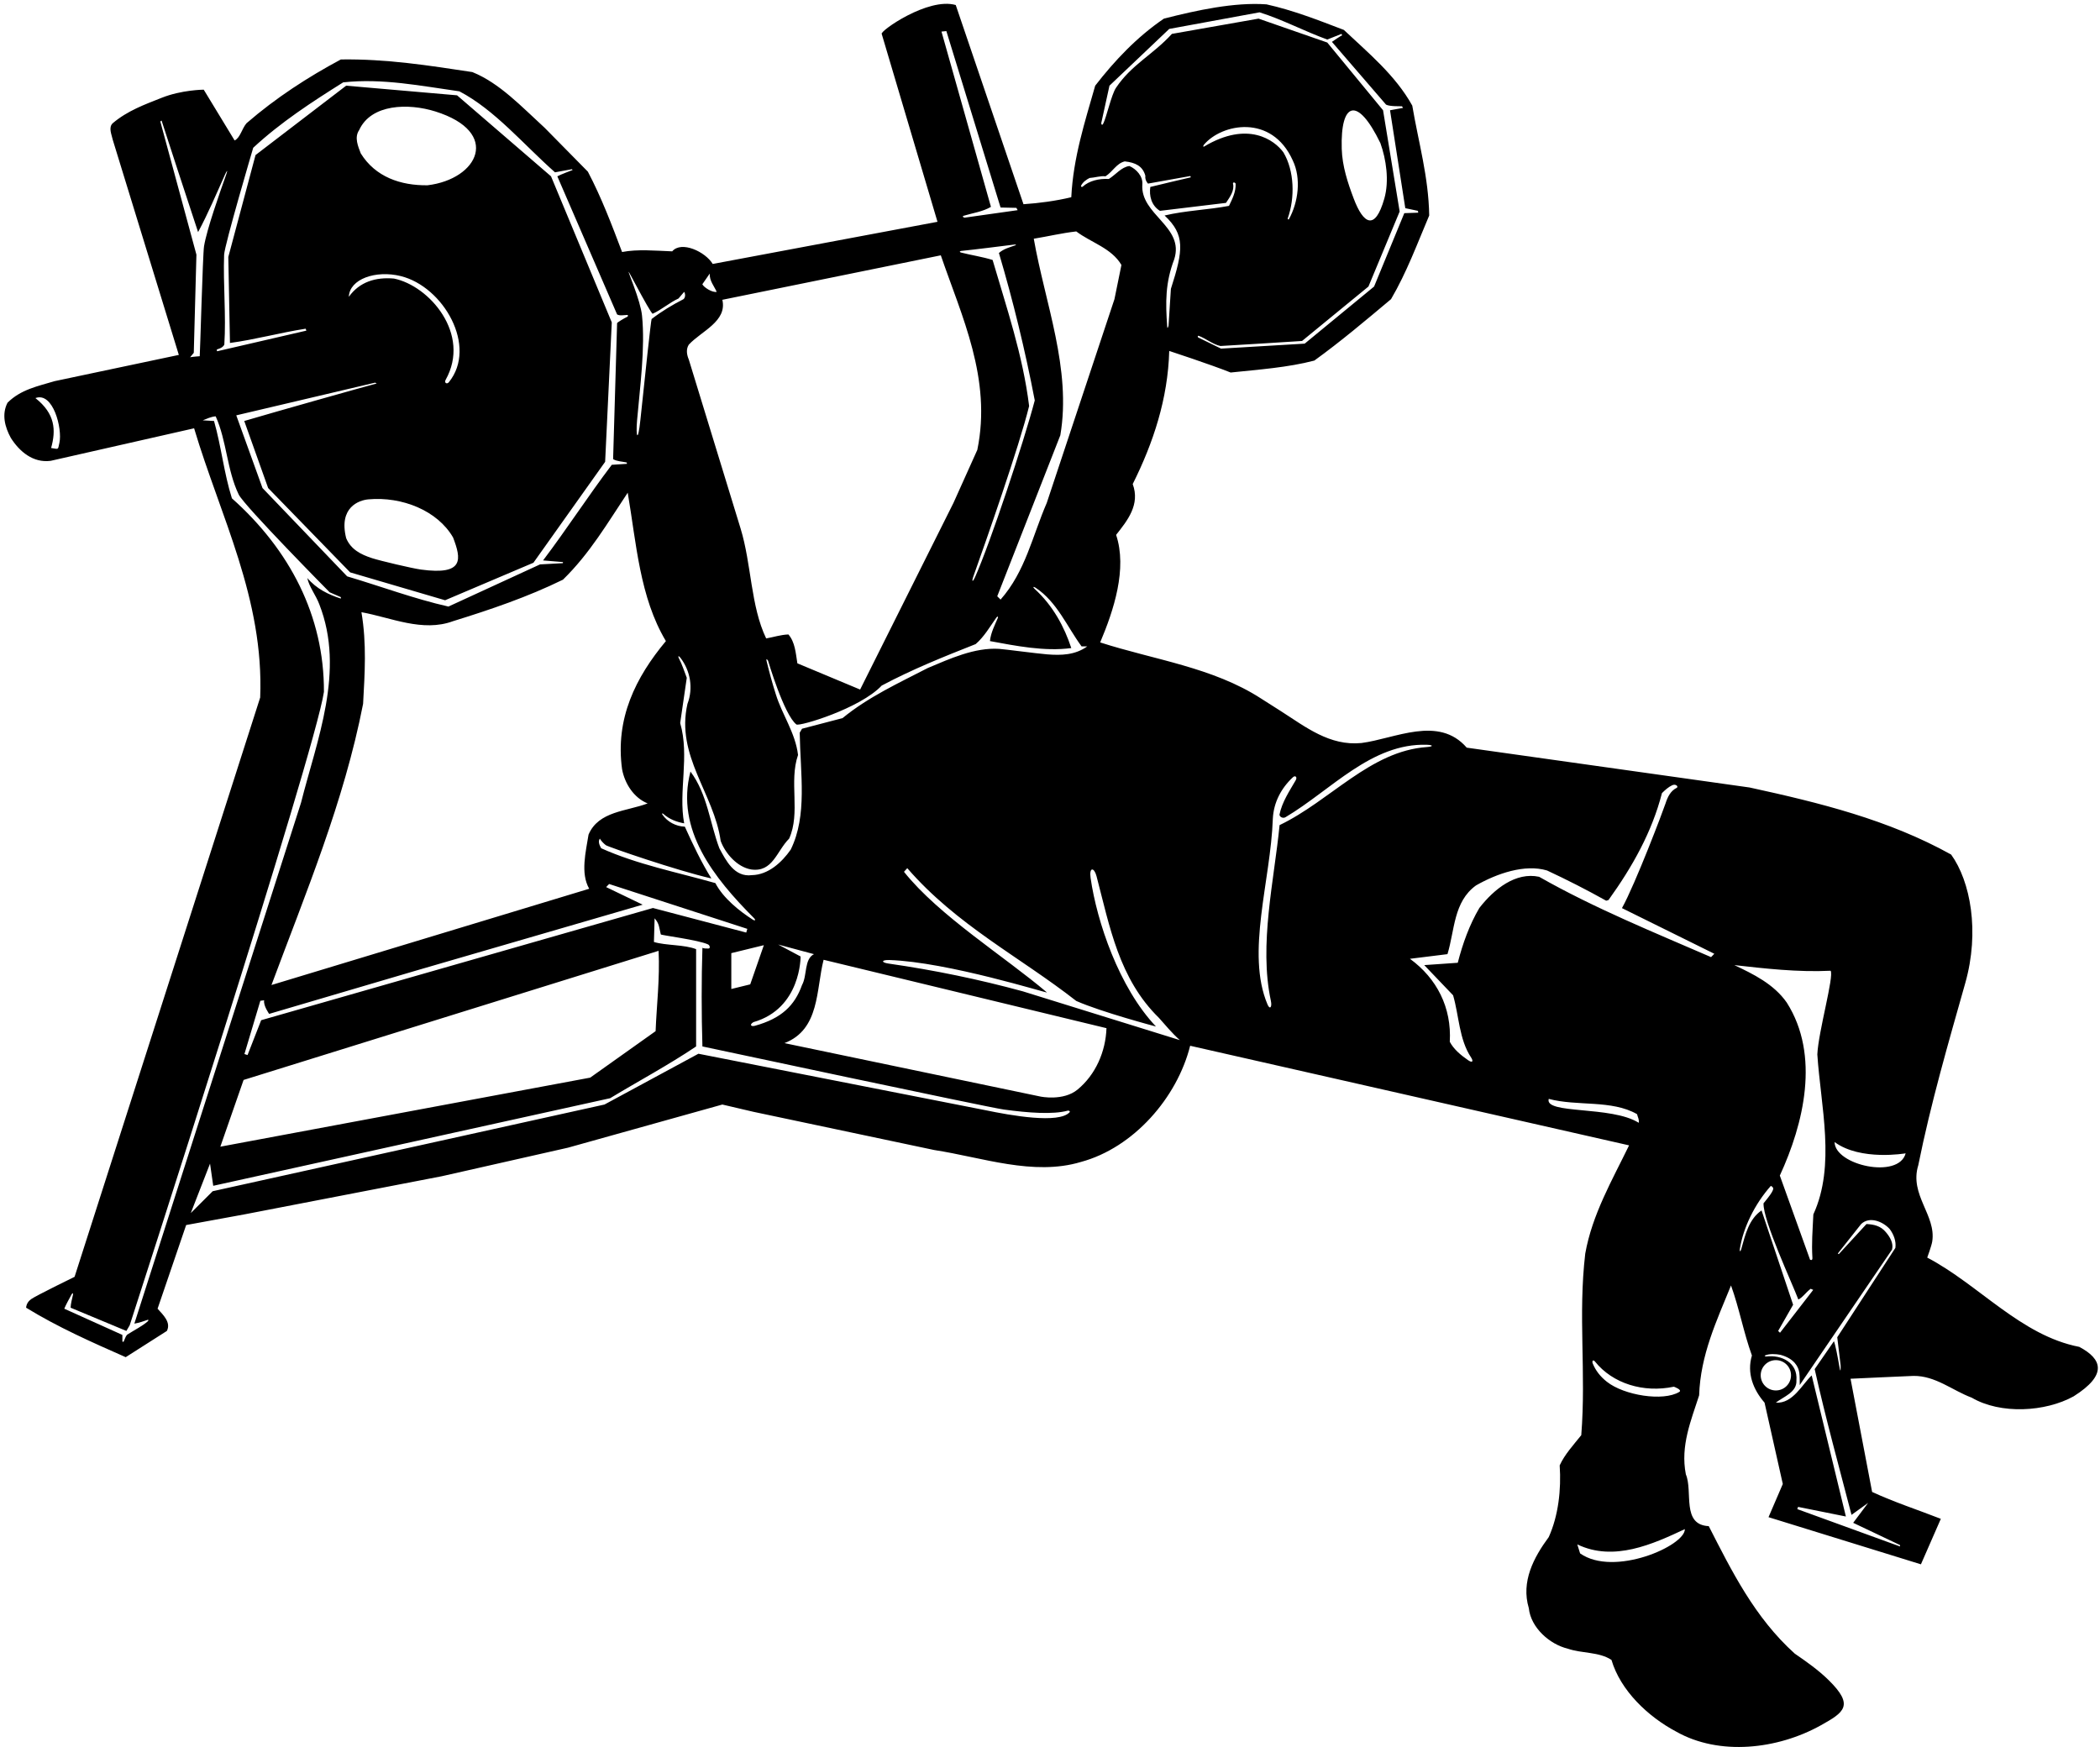 <?xml version="1.0" encoding="UTF-8"?>
<svg xmlns="http://www.w3.org/2000/svg" xmlns:xlink="http://www.w3.org/1999/xlink" width="506pt" height="421pt" viewBox="0 0 506 421" version="1.1">
<g id="surface1">
<path style=" stroke:none;fill-rule:nonzero;fill:rgb(0%,0%,0%);fill-opacity:1;" d="M 501.012 324.57 C 486.93 321.848 476.852 309.609 464.371 303.051 C 464.371 303.051 465.41 300.23 465.578 299.172 C 466.57 292.832 460.016 287.938 462.211 280.809 C 465.246 265.781 469.445 251.367 473.543 236.875 C 477.047 224.473 474.781 212.367 470.129 205.93 C 455.012 197.527 438.449 193.449 421.57 189.77 L 353.41 180.168 C 346.609 172.328 336.129 178.008 328.051 179.051 C 320.383 179.809 314.621 175.199 308.605 171.352 C 307.656 170.742 304.508 168.754 303.887 168.352 C 292.215 160.785 278.004 158.988 265.09 154.809 C 268.371 147.051 271.648 137.051 268.93 128.891 C 271.648 125.449 274.77 121.609 272.93 116.648 C 277.891 106.73 281.41 96.09 281.73 84.57 C 281.73 84.57 291.73 87.848 296.531 89.77 C 303.328 89.051 310.289 88.57 316.691 86.891 C 323.012 82.328 329.172 77.129 335.172 72.09 C 338.93 65.688 341.488 58.73 344.371 51.93 C 344.211 42.57 341.809 34.41 340.289 25.449 C 336.211 18.09 329.57 12.648 323.809 7.211 C 317.73 4.891 311.648 2.488 305.172 1.051 C 297.41 0.488 288.289 2.488 280.449 4.488 C 273.969 8.891 268.531 14.648 263.891 20.648 C 261.41 29.367 258.609 37.93 258.129 47.527 C 254.449 48.41 250.371 48.969 246.609 49.211 L 230.289 1.211 C 223.57 -0.711 211.969 7.527 212.449 8.168 L 225.891 53.449 L 171.73 63.609 C 169.961 60.66 164.172 57.953 161.969 60.57 C 157.809 60.41 153.648 60.008 149.891 60.73 C 147.41 54.168 144.93 47.609 141.648 41.367 L 131.25 30.809 C 125.648 25.688 120.371 20.008 113.809 17.367 C 103.25 15.77 93.172 14.168 82.129 14.328 C 74.211 18.57 66.531 23.527 59.41 29.688 C 58.289 30.969 57.891 33.211 56.531 33.848 L 49.09 21.609 C 49.09 21.609 43.789 21.645 39 23.551 C 34.906 25.176 30.742 26.664 27.168 29.688 C 26.051 30.73 26.93 32.488 27.168 33.688 L 43.09 85.527 L 13.168 91.848 C 9.168 93.051 5.012 93.848 1.809 97.051 C 0.371 99.848 1.168 102.891 2.609 105.527 C 4.691 108.809 7.969 111.609 12.211 111.051 L 46.77 103.211 C 53.09 124.41 63.648 144.328 62.691 168.09 L 17.969 307.688 C 17.969 307.688 8.617 312.254 7.523 313.055 C 6.863 313.535 6.379 314.168 6.289 315.129 C 13.969 319.848 22.129 323.449 30.289 327.051 L 40.211 320.73 C 41.25 318.648 39.328 316.891 37.969 315.371 L 44.852 295.211 L 58.852 292.648 L 106.449 283.449 L 136.852 276.57 L 174.051 266.172 L 181.57 267.93 L 225.09 277.129 C 236.609 278.891 249.012 283.449 260.449 280.008 C 273.172 276.57 283.648 264.488 286.77 252.008 L 392.531 276.008 C 388.449 284.41 383.648 292.648 381.969 302.09 C 380.211 317.051 382.211 330.648 381.012 345.848 C 379.09 348.25 377.012 350.488 375.809 353.129 C 376.211 358.969 375.488 365.289 373.172 370.41 C 369.57 375.289 366.449 381.129 368.371 387.527 C 368.852 392.25 373.41 396.25 377.73 397.289 C 381.172 398.488 385.25 398.008 388.289 400.008 C 390.449 407.371 397.09 413.688 403.891 417.289 C 414.289 423.176 428.32 421.566 438.719 415.773 C 444.355 412.633 446.832 411 440.652 404.91 C 438.16 402.453 435.23 400.398 432.449 398.488 C 422.77 389.77 417.25 378.57 411.73 367.77 C 405.09 367.449 407.969 359.449 406.211 355.289 C 404.852 348.41 407.488 342.25 409.41 336.25 C 409.73 326.488 413.648 318.246 417.09 309.77 C 419.09 315.289 420.129 321.129 422.129 326.648 C 420.852 330.891 422.449 334.891 425.172 338.008 L 429.57 357.609 L 426.129 365.609 L 462.852 376.969 L 467.648 366.008 C 462.129 363.848 456.449 362.008 451.09 359.527 L 445.891 332.25 C 445.891 332.25 460.277 331.574 461.066 331.566 C 466.363 331.508 470.426 335.07 475.09 336.809 C 482.051 340.891 492.852 340.25 499.648 336.488 C 507.906 331.273 506.488 327.473 501.012 324.57 Z M 14.316 106.711 C 13.914 108.508 14.207 108.227 12.316 107.961 C 13.516 103.641 13.316 99.711 8.531 95.93 C 12.816 94.336 15.066 103.336 14.316 106.711 Z M 267.328 20.648 L 281.73 6.969 L 303.488 2.969 C 309.09 4.73 314.289 7.527 319.809 9.527 L 323.23 8.168 L 323.398 8.5 C 323.035 8.637 321.207 9.883 320.93 10.09 L 333.969 25.211 C 334.832 25.695 337.523 25.582 337.809 25.609 L 338.066 26 L 334.93 26.57 L 338.609 50.168 L 341.648 50.809 L 341.73 51.25 L 338.371 51.367 L 331.09 69.051 L 314.371 82.809 L 294.211 84.008 L 288.664 81.301 C 288.664 81.301 288.414 80.773 288.914 80.961 C 290.484 81.543 292.27 82.996 294.059 83.379 C 294.223 83.41 313.73 82.168 313.73 82.168 L 329.73 69.051 L 337.25 50.969 L 333.25 26.57 L 319.809 10.25 L 303.25 4.488 L 282.371 8.168 C 277.754 13.23 272.648 15.551 268.898 21.168 C 267.793 22.82 266.613 28.234 265.84 29.762 C 265.461 30.508 265.344 29.691 265.344 29.691 Z M 309.25 36.73 C 307.121 33.785 300.699 28.996 290.137 35.312 C 289.891 35.461 289.855 35.156 290.102 34.863 C 294.371 29.797 306.414 27.375 311.488 38.648 C 313.57 42.969 312.852 48.73 310.531 52.891 C 310.531 52.891 310.191 52.891 310.293 52.605 C 312.043 47.652 311.898 41.191 309.25 36.73 Z M 332.609 34.488 C 334.008 38.395 334.77 43.578 333.562 47.836 C 331.316 55.758 328.477 53.938 326.18 47.855 C 324.746 44.059 323.414 40.055 323.293 35.832 C 322.969 24.539 327.078 23.062 332.609 34.488 Z M 260.504 44.711 C 260.91 43.879 261.809 43.25 262.531 42.891 C 263.809 42.809 265.25 42.328 266.371 42.488 C 268.129 41.367 269.012 39.367 271.012 38.891 C 273.566 39.168 275.328 40.008 275.969 42.328 C 275.891 43.129 276.129 43.688 276.609 44.246 L 286.816 42.418 L 286.93 42.73 C 285.656 43.008 279.176 44.559 277.172 45.051 C 276.852 47.129 277.41 49.527 279.488 50.809 L 295.41 48.891 C 296.309 47.508 297.504 45.949 297.094 44.266 C 297.027 43.996 297.41 43.77 297.73 44.246 C 297.809 46.246 296.93 47.93 296.129 49.609 C 291.09 50.57 285.648 50.73 280.609 51.93 C 285.57 56.57 285.148 60.25 282.129 69.609 L 281.562 78.492 C 281.562 78.492 281.297 79.449 281.246 78.758 C 280.812 72.789 280.777 68.152 282.93 62.488 C 285.488 54.57 274.691 51.77 275.25 44.41 C 275.41 42.488 273.809 40.73 272.129 40.008 C 270.211 40.246 268.852 42.09 267.172 43.129 C 264.789 42.988 262.41 43.586 260.887 44.969 C 260.672 45.164 260.371 44.988 260.504 44.711 Z M 259.328 55.77 C 262.93 58.488 267.809 59.77 270.211 63.848 L 268.531 72.09 L 252.211 121.211 C 248.77 129.129 247.09 137.688 241.09 144.488 L 240.289 143.688 L 255.488 104.891 C 258.211 88.969 251.809 73.051 249.09 57.527 C 252.531 56.969 255.809 56.168 259.328 55.77 Z M 62.93 245.848 L 59.648 254.246 L 58.898 254 L 62.73 241.168 L 63.648 241.051 C 63.41 242.328 64.852 244.328 64.852 244.328 L 100.129 233.93 L 154.852 218.008 L 146.051 213.77 L 146.77 213.027 L 180.066 223.836 L 179.809 224.73 L 157.328 218.809 Z M 158.691 229.129 C 159.012 235.848 158.211 242.328 157.969 248.488 L 142.211 259.688 L 53.09 276.328 L 58.691 260.246 Z M 87.09 147.527 C 94.211 148.809 101.809 152.41 109.172 149.688 C 118.211 146.891 127.172 143.848 135.648 139.688 C 142.129 133.367 146.449 125.93 151.25 118.73 C 153.328 130.891 154.129 143.93 160.449 154.488 C 153.172 163.211 148.211 173.129 149.891 185.367 C 150.531 188.809 152.691 192.246 156.051 193.609 C 151.012 195.527 144.211 195.449 141.809 201.129 C 141.172 205.211 139.809 210.41 141.969 214.172 L 65.41 237.371 C 73.648 215.211 82.852 193.367 87.488 169.609 C 87.891 162.246 88.371 155.129 87.09 147.527 Z M 176.211 229.688 L 184.051 227.77 L 180.77 237.211 C 179.25 237.609 177.73 237.93 176.211 238.328 Z M 181.555 246.312 C 193.066 243 192.902 230.492 192.902 230.492 L 187.488 227.609 L 196.129 229.93 C 193.73 231.129 194.531 235.051 193.25 237.371 C 191.469 242.352 188.266 245.422 181.906 247.191 C 180.914 247.469 180.535 246.895 181.555 246.312 Z M 193.25 175.609 L 192.691 176.57 C 192.852 186.57 194.566 196.5 190.531 204.73 C 188.371 207.848 185.09 210.809 181.172 210.891 C 176.93 211.449 174.93 207.367 173.328 204.41 C 171.012 198.246 170.449 191.367 166.371 185.93 C 162.711 199.957 172.055 211.586 181.664 221.234 C 182.141 221.711 181.98 221.996 181.375 221.609 C 178.176 219.566 174.254 216.441 172.371 212.809 C 163.09 210.172 153.57 208.328 144.852 204.41 C 144.449 203.688 144.051 202.809 144.531 202.09 C 144.836 202.613 145.359 203.188 145.965 203.664 C 146.469 204.059 163.25 209.848 171.41 211.688 C 169.012 207.848 166.93 203.449 165.012 199.211 C 162.883 199.141 160.812 198.07 159.613 196.305 C 159.414 196.012 159.59 195.906 159.848 196.141 C 161.305 197.441 163.02 198.07 164.852 198.41 C 163.41 190.809 166.211 182.168 163.891 174.246 L 165.48 163.336 C 164.84 161.699 164.371 160.129 163.574 158.617 C 163.281 158.059 163.527 157.961 163.945 158.508 C 166.363 161.652 167.078 165.863 165.648 169.609 C 162.77 182.168 172.051 191.211 173.648 202.648 C 174.77 205.688 177.648 208.969 181.012 209.527 C 186.211 210.246 187.109 205.125 190.148 202.086 C 192.949 195.844 190.051 188.41 192.289 181.93 C 191.648 176.57 188.449 172.246 186.93 167.289 C 186.105 164.703 185.371 162.031 184.723 159.336 C 184.484 158.363 185.062 159.199 185.062 159.199 C 185.062 159.199 188.898 172.25 191.898 174.586 C 192.723 175.086 207.25 170.73 212.449 165.211 C 219.809 161.289 227.41 158.246 235.09 155.211 C 237.152 153.422 238.508 151.043 240.066 148.836 C 240.32 148.473 240.602 148.52 240.406 148.973 C 239.758 150.488 238.715 152.512 238.531 154.488 C 244.609 155.609 251.73 157.051 258.129 156.168 C 256.465 151.098 253.746 145.957 249.266 141.883 C 248.801 141.461 248.988 141.273 249.531 141.633 C 254.707 145.047 257.133 151.062 260.609 155.77 L 261.969 155.77 C 259.059 157.863 255.707 157.961 252.312 157.688 C 249.738 157.48 242.055 156.445 240.723 156.363 C 234.836 155.996 228.855 158.75 223.57 160.969 C 216.609 164.57 209.25 167.93 203.012 173.051 Z M 249.328 96.488 C 246.676 106.578 238.562 130.973 234.945 139.066 C 234.352 140.406 234.078 140.191 234.535 138.906 C 237.496 130.59 245.578 107.621 247.969 97.848 C 246.449 85.527 242.531 74.168 239.172 62.648 C 236.719 61.879 233.961 61.477 231.539 60.852 C 231.195 60.762 231.188 60.512 231.578 60.473 C 235.086 60.121 241.578 59.281 244.328 58.945 C 244.895 58.875 244.906 59.027 244.609 59.129 C 243.246 59.594 241.805 59.984 240.691 60.969 C 244.129 72.57 247.012 84.41 249.328 96.488 Z M 228.027 7.492 L 241.09 50.008 L 244.898 50.09 L 245.203 50.645 L 232.395 52.457 C 232.395 52.457 231.578 52.18 232.273 51.973 C 234.434 51.324 236.832 51 238.77 49.848 L 226.852 7.609 Z M 171.012 65.93 C 170.93 67.688 172.051 68.891 172.691 70.328 C 171.648 70.57 169.551 69.223 169.23 68.5 Z M 165.969 83.051 C 169.012 79.77 175.25 77.449 174.051 72.246 L 226.691 61.527 C 231.73 76.246 239.012 91.289 235.488 108.41 L 229.73 121.211 L 207.25 166.168 L 192.129 159.848 C 191.73 157.367 191.57 154.73 189.969 152.891 C 188.051 152.969 186.449 153.527 184.609 153.848 C 180.852 146.008 181.09 136.008 178.449 127.367 L 165.969 86.648 C 165.488 85.527 165.25 84.168 165.969 83.051 Z M 153.113 68.477 C 155.129 72.242 157.055 75.695 157.273 75.598 C 159.359 74.672 161.348 72.902 163.488 71.93 L 164.852 70.328 C 165.172 70.809 165.172 71.688 164.691 72.09 C 162.031 73.453 159.371 75.051 157.008 76.879 C 156.863 76.992 155.371 91.012 154.305 101.176 C 153.699 106.965 153.172 105.164 153.5 101.344 C 154.191 93.332 155.5 83.883 154.691 76.004 C 154.52 74.328 153.711 71.637 152.68 68.855 C 151.227 64.922 150.738 64.039 153.113 68.477 Z M 61.012 35.609 C 67.648 29.449 75.168 24.57 82.691 19.848 C 92.211 18.809 101.57 20.73 110.691 22.008 C 119.25 26.488 126.129 34.809 133.73 41.527 L 137.816 40.773 L 137.969 40.969 C 137.688 41.082 135.207 42 134.289 42.488 L 148.691 75.77 C 149.32 76.148 150.25 75.93 151.125 75.898 C 151.359 75.891 151.391 76.223 151.156 76.332 C 150.258 76.75 148.754 77.711 148.691 77.848 L 147.73 110.648 C 148.691 111.211 149.969 111.211 151.012 111.449 L 151.066 111.773 L 147.41 112.008 C 141.648 119.609 136.609 127.449 130.852 135.051 L 135.648 135.449 L 135.629 135.711 L 130.129 136.008 L 108.051 146.168 C 99.891 144.328 91.73 141.289 83.648 138.891 L 63.25 117.609 L 56.93 100.09 L 90.379 92.211 L 90.77 92.41 C 87.855 93.164 66.559 99.172 58.852 101.449 L 64.609 117.609 L 84.371 137.93 L 107.25 144.648 L 128.531 135.609 L 145.809 111.289 L 147.41 77.688 L 132.77 42.488 L 110.129 22.969 L 83.41 20.648 L 61.57 37.367 L 55.012 61.93 L 55.41 82.648 C 61.41 81.848 67.488 80.168 73.648 79.211 L 73.82 79.676 L 52.316 84.648 L 52.215 84.293 C 52.289 84.09 53.57 84.008 54.051 83.051 C 54.504 75.988 53.75 68.516 54 61.402 C 54.082 59.086 61.012 35.609 61.012 35.609 Z M 96.559 66.531 C 106.859 69.07 115.129 83.504 108.152 92.105 C 107.684 92.684 106.977 92.25 107.367 91.555 C 113.566 80.5 103.445 68.855 94.93 67.129 C 90.531 66.73 86.609 67.93 84.051 71.527 C 84.223 67.23 90.523 65.047 96.559 66.531 Z M 86.531 31.367 C 89.418 24.996 98.457 24.84 104.887 26.855 C 120.848 31.859 115.246 43.18 103.012 44.648 C 96.531 44.73 90.449 42.648 86.93 36.969 C 86.289 35.289 85.328 33.129 86.531 31.367 Z M 101.41 137.25 C 99.395 136.977 91.613 135.152 89.617 134.496 C 86.965 133.629 84.551 132.426 83.41 129.688 C 81.547 122.238 86.516 120.535 88.754 120.336 C 96.871 119.602 105.434 123.043 109.172 129.527 C 111.152 134.73 111.926 138.684 101.41 137.25 Z M 45.809 86.09 L 46.691 85.023 L 47.328 61.367 L 38.629 29.273 L 38.93 29.051 C 39.629 31.305 45.508 49.203 47.73 55.93 C 50.16 51.406 52.137 46.711 54.23 42.039 C 54.617 41.176 54.977 40.727 54.523 42.008 C 52.949 46.445 49.855 55.176 49.164 59.328 C 48.852 61.223 48.195 85.762 48.125 85.844 C 48.125 85.844 46.512 85.949 45.809 86.09 Z M 32.371 318.969 C 33.637 318.75 34.582 318.391 35.613 318.043 C 35.809 317.977 35.801 318.242 35.594 318.422 C 34.199 319.629 32.75 320.285 30.625 321.641 C 30.23 322.059 30.078 322.73 29.809 323.277 C 29.719 323.461 29.488 323.273 29.488 323.273 L 29.488 321.688 L 15.488 315.371 C 15.824 314.531 16.668 312.977 17.246 311.926 C 17.535 311.398 17.656 311.691 17.566 312.086 C 17.332 313.098 17.066 314.094 17.012 315.129 L 30.449 320.73 L 31.25 319.371 C 31.25 319.371 75.891 181.449 78.051 166.73 C 78.129 148.41 69.797 132.484 55.879 120.086 C 53.957 114.004 53.328 107.609 51.57 101.449 L 48.852 101.289 C 49.891 100.891 50.852 100.41 51.969 100.328 C 54.645 106.273 54.676 113.301 57.52 119.172 C 58.848 121.91 79.426 142.727 79.426 142.727 L 82.129 143.898 L 82.129 144.246 C 79.172 143.289 76.289 141.93 74.051 139.289 C 74.449 141.367 76.129 143.449 76.93 145.609 C 83.25 161.688 76.289 178.488 72.531 193.449 Z M 257.738 268.012 C 255.16 270.887 243.559 268.805 237.41 267.527 L 168.289 253.93 L 145.648 266.172 L 51.246 287.062 C 51.246 287.062 47.57 290.73 45.969 292.328 L 50.609 280.41 L 51.379 285.754 L 147.012 264.648 C 153.891 260.488 161.09 256.648 167.73 252.172 L 167.73 228.73 C 164.93 227.609 160.445 227.879 157.566 227 L 157.73 221.289 C 158.918 222.664 158.785 223.473 159.219 225.172 C 159.27 225.383 168.297 226.496 170.602 227.586 C 171.062 227.805 171.211 228.57 170.691 228.578 C 170.172 228.59 169.531 228.57 169.25 228.41 C 169.012 235.93 169.012 244.328 169.25 252.172 C 169.25 252.172 237.957 266.844 241.871 267.375 C 247.805 268.18 253.68 268.621 257.27 267.648 C 257.574 267.566 257.91 267.82 257.738 268.012 Z M 259.645 262.562 C 256.199 265.41 250.691 264.246 250.691 264.246 L 189.012 251.371 C 197.57 248.09 196.609 238.488 198.449 231.289 L 266.609 247.77 C 266.41 253.426 263.996 258.969 259.645 262.562 Z M 246.449 238.891 C 235.91 236.016 225.141 233.785 214.086 232.199 C 212.215 231.93 212.398 231.285 214.312 231.348 C 228.352 231.805 252.621 239.469 252.254 239.156 C 242.16 230.57 226.23 220.66 217.816 210.086 L 218.609 209.211 C 230.531 222.969 245.73 230.57 259.328 241.211 C 265.488 243.93 278.531 247.371 278.531 247.371 C 269.613 237.945 264.301 222.121 262.785 211.59 C 262.395 208.887 263.637 208.965 264.203 211.113 C 267.395 223.27 269.598 235.84 279.25 245.289 C 280.77 246.969 282.371 248.969 284.289 250.648 Z M 306.215 241.16 C 306.555 242.75 305.965 243.371 305.406 242.047 C 300.16 229.605 306.184 212.254 306.691 197.289 C 306.891 193.371 308.688 189.949 311.531 187.301 C 312.117 186.758 312.633 187.281 312.207 188.02 C 310.668 190.684 308.914 193.262 308.289 196.328 C 308.371 196.969 309.25 197.289 309.809 196.891 C 320.738 190.387 330.457 179.039 343.805 179.477 C 345.406 179.527 345.406 179.91 343.812 180.023 C 330.164 180.973 320.562 192.961 308.316 198.836 C 307.027 212.074 303.312 227.633 306.215 241.16 Z M 373.172 264.809 C 380.051 266.648 388.289 264.969 394.449 268.488 C 394.609 269.211 395.012 269.77 394.852 270.57 C 388.289 266.41 372.066 268.586 373.172 264.809 Z M 384.305 328.094 C 388.586 333.434 396.023 335.703 403.328 334.168 C 403.328 334.168 405.441 334.922 404.621 335.426 C 400.777 337.773 391.32 336.266 387.172 332.969 C 385.574 331.715 384.465 330.258 383.785 328.598 C 383.512 327.926 383.895 327.586 384.305 328.094 Z M 405.969 368.488 C 406.066 372.5 388.891 380.094 380.73 374.336 L 380.051 372.168 C 388.852 376.41 398.289 372.09 405.969 368.488 Z M 412.289 230.648 C 398.852 224.809 384.211 218.891 370.852 211.289 C 365.25 210.09 360.051 214.172 356.449 218.809 C 354.051 222.891 352.449 227.371 351.25 232.008 C 348.609 232.172 345.891 232.41 343.172 232.57 L 350.129 239.848 C 351.57 244.824 351.562 250.445 354.453 254.82 C 355.094 255.793 354.773 256.203 353.723 255.473 C 351.953 254.246 350.281 252.852 349.328 251.051 C 349.809 242.809 346.211 235.77 339.73 231.051 C 342.77 230.648 345.809 230.328 348.77 229.93 C 350.531 224.172 350.211 217.289 355.648 213.371 C 360.691 210.488 367.41 208.168 372.77 209.77 C 377.57 212.008 382.289 214.41 387.012 217.051 L 387.57 216.891 C 393.328 208.891 398.051 200.488 400.449 191.129 C 401.172 190.41 402.012 189.648 402.922 189.227 C 403.832 188.809 404.508 189.605 404.004 189.855 C 402.5 190.602 401.812 192.062 401.297 193.66 C 400.758 195.316 394.094 212.914 390.816 218.836 L 413.066 229.836 Z M 441.09 233.93 C 441.969 235.211 438.129 248.648 437.891 254.09 C 438.691 266.488 442.371 280.809 436.93 292.648 C 436.734 296.875 436.488 299.516 436.703 303.105 C 436.754 303.934 436.137 303.559 436.137 303.559 L 428.852 283.289 C 434.609 270.809 438.609 254.328 430.531 241.609 C 427.41 237.129 422.449 234.73 417.891 232.57 C 425.012 233.371 433.25 234.328 441.09 233.93 Z M 419.547 301.059 C 419.379 301.676 419.113 301.648 419.215 301.012 C 420.004 295.914 422.777 290.18 426.691 285.77 C 427.566 286.25 427.73 286.586 424.926 289.973 C 424.781 294.176 431.953 309.488 433.316 313.168 C 434.516 312.527 435.012 311.527 436.289 310.57 L 436.898 310.836 L 428.898 321.168 L 428.449 320.73 L 432.055 314.422 L 424.449 291.688 C 421.387 293.801 420.523 297.527 419.547 301.059 Z M 424.246 331.418 C 424.246 329.398 425.879 327.766 427.898 327.766 C 429.914 327.766 431.551 329.398 431.551 331.418 C 431.551 333.434 429.914 335.07 427.898 335.07 C 425.879 335.07 424.246 333.434 424.246 331.418 Z M 456.691 300.73 L 442.691 322.25 L 443.5 329 C 443.5 329 443.59 331.523 443.219 329.406 C 442.773 326.875 442.281 324.211 441.891 323.207 L 437.25 329.93 C 439.891 341.77 443.09 353.371 446.129 365.051 L 450.129 362.168 L 446.531 366.969 L 457.809 372.328 L 457.816 372.668 L 433.066 363.668 L 433.25 363.129 L 444.77 365.449 L 436.531 331.449 C 434.289 333.527 431.969 338.328 427.891 338.008 C 429.73 336.57 433.012 335.527 432.852 332.648 C 433.203 328.398 429.297 326.422 425.57 326.891 C 425.57 326.891 424.926 326.789 425.359 326.609 C 426.355 326.199 427.895 326.266 429.012 326.488 C 432.402 327.414 433.328 329.398 433.543 330.758 C 433.676 331.574 433.648 333.77 433.648 333.77 L 455.891 301.129 C 456.289 299.609 455.41 298.09 454.371 296.891 C 453.172 295.449 451.57 295.051 449.73 294.969 L 443.055 302.227 L 442.824 302.074 L 448.449 294.969 C 450.449 293.051 453.648 294.328 455.328 296.172 C 456.289 297.449 456.93 299.129 456.691 300.73 Z M 442.051 275.211 C 448.316 279.836 459.172 277.93 459.172 277.93 C 457.488 284.246 442.074 280.77 442.051 275.211 "/>
</g>
</svg>
